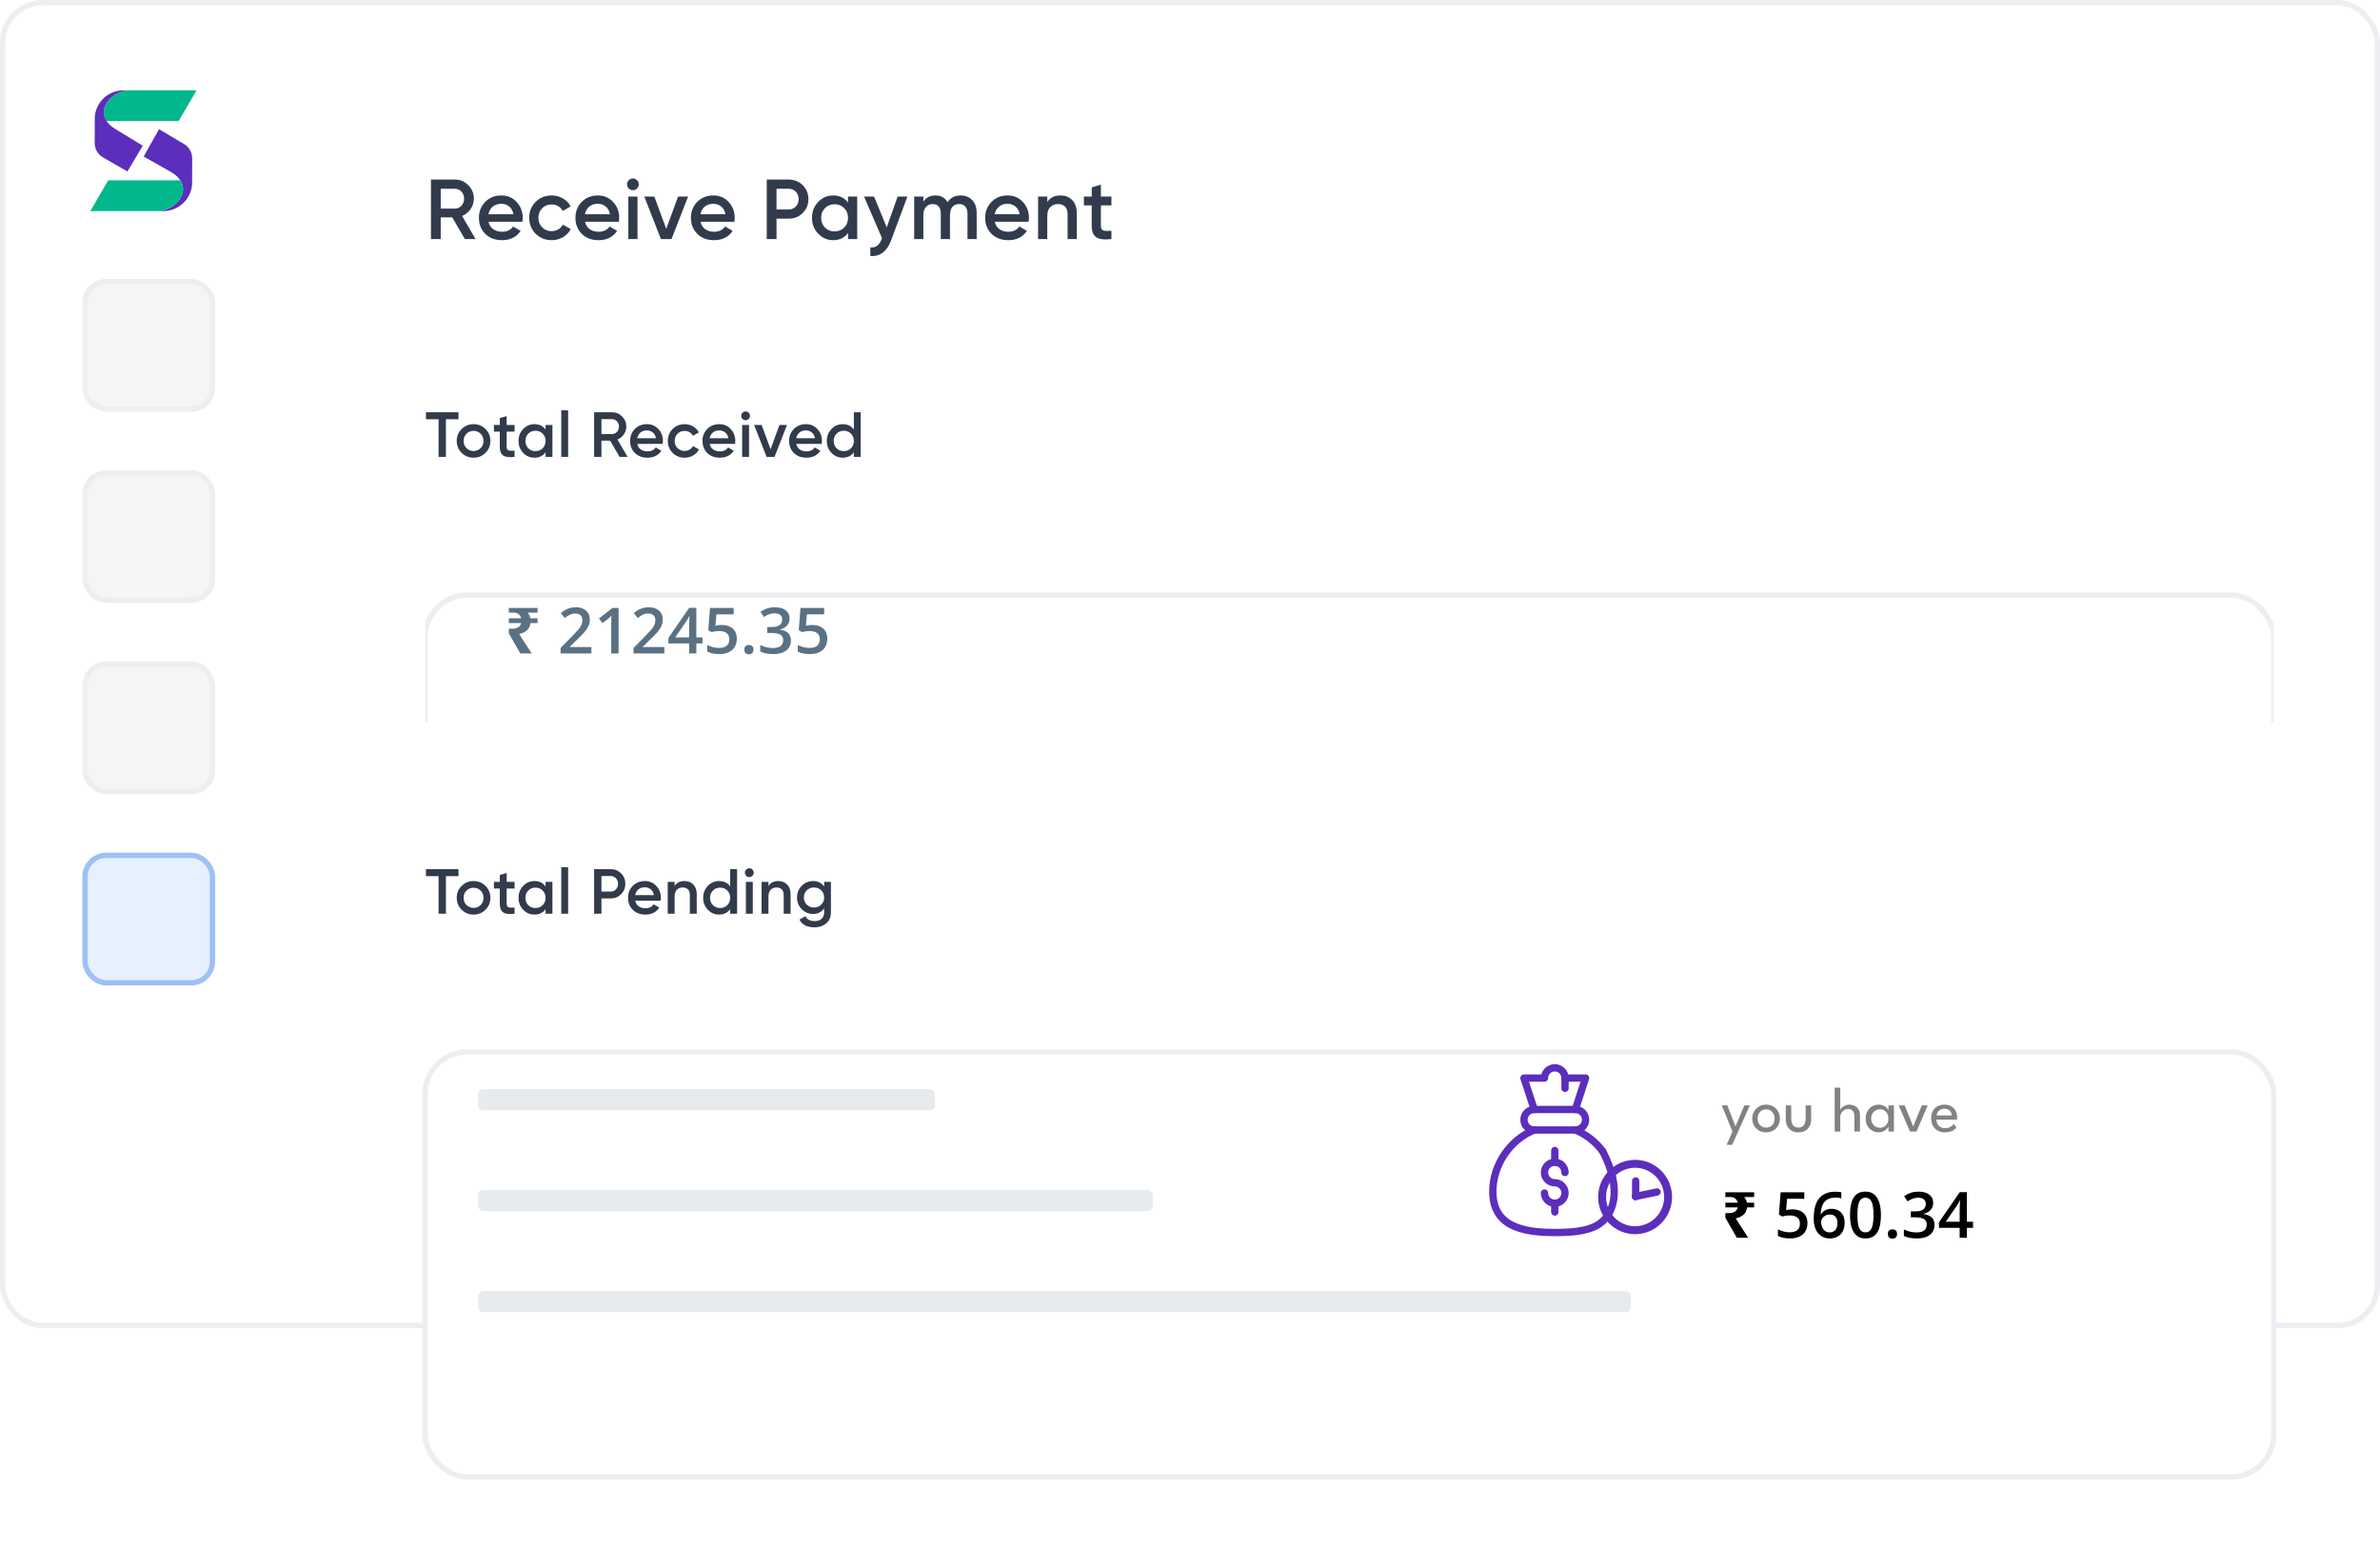 <svg width="448" height="295" viewBox="0 0 448 295" fill="none" xmlns="http://www.w3.org/2000/svg">
    <rect x="0.5" y="0.5" width="447" height="249" rx="7.5" fill="white" stroke="#ECEEF2"/>
    <path d="M87.504 45L85.136 40.92H82.96V45H81.12V33.8H85.6C86.603 33.8 87.451 34.152 88.144 34.856C88.848 35.549 89.2 36.397 89.2 37.4C89.2 38.115 88.992 38.771 88.576 39.368C88.171 39.955 87.637 40.381 86.976 40.648L89.52 45H87.504ZM82.96 35.528V39.272H85.6C86.091 39.272 86.507 39.091 86.848 38.728C87.189 38.365 87.36 37.923 87.36 37.4C87.36 36.877 87.189 36.435 86.848 36.072C86.507 35.709 86.091 35.528 85.6 35.528H82.96ZM91.959 41.736C92.087 42.344 92.38 42.813 92.839 43.144C93.297 43.464 93.857 43.624 94.519 43.624C95.436 43.624 96.124 43.293 96.583 42.632L98.007 43.464C97.217 44.627 96.049 45.208 94.503 45.208C93.201 45.208 92.151 44.813 91.351 44.024C90.551 43.224 90.151 42.216 90.151 41C90.151 39.805 90.545 38.808 91.335 38.008C92.124 37.197 93.137 36.792 94.375 36.792C95.548 36.792 96.508 37.203 97.255 38.024C98.012 38.845 98.391 39.843 98.391 41.016C98.391 41.197 98.369 41.437 98.327 41.736H91.959ZM91.943 40.328H96.647C96.529 39.677 96.257 39.187 95.831 38.856C95.415 38.525 94.924 38.36 94.359 38.36C93.719 38.36 93.185 38.536 92.759 38.888C92.332 39.24 92.06 39.72 91.943 40.328ZM103.84 45.208C102.635 45.208 101.627 44.803 100.816 43.992C100.016 43.181 99.616 42.184 99.616 41C99.616 39.805 100.016 38.808 100.816 38.008C101.627 37.197 102.635 36.792 103.84 36.792C104.619 36.792 105.328 36.979 105.968 37.352C106.608 37.725 107.088 38.227 107.408 38.856L105.92 39.72C105.739 39.336 105.462 39.037 105.088 38.824C104.726 38.6 104.304 38.488 103.824 38.488C103.12 38.488 102.528 38.728 102.048 39.208C101.579 39.688 101.344 40.285 101.344 41C101.344 41.715 101.579 42.312 102.048 42.792C102.528 43.272 103.12 43.512 103.824 43.512C104.294 43.512 104.715 43.4 105.088 43.176C105.472 42.952 105.76 42.653 105.952 42.28L107.44 43.128C107.099 43.768 106.608 44.275 105.968 44.648C105.328 45.021 104.619 45.208 103.84 45.208ZM110.124 41.736C110.252 42.344 110.546 42.813 111.004 43.144C111.463 43.464 112.023 43.624 112.684 43.624C113.602 43.624 114.29 43.293 114.748 42.632L116.172 43.464C115.383 44.627 114.215 45.208 112.668 45.208C111.367 45.208 110.316 44.813 109.516 44.024C108.716 43.224 108.316 42.216 108.316 41C108.316 39.805 108.711 38.808 109.5 38.008C110.29 37.197 111.303 36.792 112.54 36.792C113.714 36.792 114.674 37.203 115.42 38.024C116.178 38.845 116.556 39.843 116.556 41.016C116.556 41.197 116.535 41.437 116.492 41.736H110.124ZM110.108 40.328H114.812C114.695 39.677 114.423 39.187 113.996 38.856C113.58 38.525 113.09 38.36 112.524 38.36C111.884 38.36 111.351 38.536 110.924 38.888C110.498 39.24 110.226 39.72 110.108 40.328ZM119.909 35.48C119.695 35.693 119.439 35.8 119.141 35.8C118.842 35.8 118.581 35.693 118.357 35.48C118.143 35.256 118.037 34.995 118.037 34.696C118.037 34.397 118.143 34.141 118.357 33.928C118.57 33.704 118.831 33.592 119.141 33.592C119.45 33.592 119.711 33.704 119.925 33.928C120.138 34.141 120.245 34.397 120.245 34.696C120.245 34.995 120.133 35.256 119.909 35.48ZM118.277 45V37H120.005V45H118.277ZM127.635 37H129.523L126.403 45H124.403L121.283 37H123.171L125.411 43.08L127.635 37ZM131.865 41.736C131.993 42.344 132.286 42.813 132.745 43.144C133.204 43.464 133.764 43.624 134.425 43.624C135.342 43.624 136.03 43.293 136.489 42.632L137.913 43.464C137.124 44.627 135.956 45.208 134.409 45.208C133.108 45.208 132.057 44.813 131.257 44.024C130.457 43.224 130.057 42.216 130.057 41C130.057 39.805 130.452 38.808 131.241 38.008C132.03 37.197 133.044 36.792 134.281 36.792C135.454 36.792 136.414 37.203 137.161 38.024C137.918 38.845 138.297 39.843 138.297 41.016C138.297 41.197 138.276 41.437 138.233 41.736H131.865ZM131.849 40.328H136.553C136.436 39.677 136.164 39.187 135.737 38.856C135.321 38.525 134.83 38.36 134.265 38.36C133.625 38.36 133.092 38.536 132.665 38.888C132.238 39.24 131.966 39.72 131.849 40.328ZM148.457 33.8C149.513 33.8 150.393 34.152 151.097 34.856C151.812 35.56 152.169 36.435 152.169 37.48C152.169 38.515 151.812 39.389 151.097 40.104C150.393 40.808 149.513 41.16 148.457 41.16H146.169V45H144.329V33.8H148.457ZM148.457 39.432C149.001 39.432 149.449 39.251 149.801 38.888C150.153 38.515 150.329 38.045 150.329 37.48C150.329 36.915 150.153 36.451 149.801 36.088C149.449 35.715 149.001 35.528 148.457 35.528H146.169V39.432H148.457ZM159.628 37H161.356V45H159.628V43.848C158.978 44.755 158.044 45.208 156.828 45.208C155.73 45.208 154.791 44.803 154.012 43.992C153.234 43.171 152.844 42.173 152.844 41C152.844 39.816 153.234 38.819 154.012 38.008C154.791 37.197 155.73 36.792 156.828 36.792C158.044 36.792 158.978 37.24 159.628 38.136V37ZM155.292 42.84C155.772 43.32 156.375 43.56 157.1 43.56C157.826 43.56 158.428 43.32 158.908 42.84C159.388 42.349 159.628 41.736 159.628 41C159.628 40.264 159.388 39.656 158.908 39.176C158.428 38.685 157.826 38.44 157.1 38.44C156.375 38.44 155.772 38.685 155.292 39.176C154.812 39.656 154.572 40.264 154.572 41C154.572 41.736 154.812 42.349 155.292 42.84ZM168.963 37H170.803L167.731 45.256C166.963 47.325 165.661 48.307 163.827 48.2V46.584C164.371 46.616 164.808 46.499 165.139 46.232C165.469 45.976 165.741 45.571 165.955 45.016L166.035 44.856L162.643 37H164.531L166.915 42.808L168.963 37ZM180.819 36.792C181.726 36.792 182.456 37.085 183.011 37.672C183.566 38.259 183.843 39.048 183.843 40.04V45H182.115V40.152C182.115 39.597 181.976 39.171 181.699 38.872C181.422 38.563 181.043 38.408 180.563 38.408C180.03 38.408 179.603 38.584 179.283 38.936C178.974 39.288 178.819 39.816 178.819 40.52V45H177.091V40.152C177.091 39.597 176.958 39.171 176.691 38.872C176.435 38.563 176.067 38.408 175.587 38.408C175.064 38.408 174.638 38.589 174.307 38.952C173.976 39.304 173.811 39.827 173.811 40.52V45H172.083V37H173.811V37.96C174.323 37.181 175.086 36.792 176.099 36.792C177.123 36.792 177.88 37.213 178.371 38.056C178.904 37.213 179.72 36.792 180.819 36.792ZM187.252 41.736C187.38 42.344 187.674 42.813 188.132 43.144C188.591 43.464 189.151 43.624 189.812 43.624C190.73 43.624 191.418 43.293 191.876 42.632L193.3 43.464C192.511 44.627 191.343 45.208 189.796 45.208C188.495 45.208 187.444 44.813 186.644 44.024C185.844 43.224 185.444 42.216 185.444 41C185.444 39.805 185.839 38.808 186.628 38.008C187.418 37.197 188.431 36.792 189.668 36.792C190.842 36.792 191.802 37.203 192.548 38.024C193.306 38.845 193.684 39.843 193.684 41.016C193.684 41.197 193.663 41.437 193.62 41.736H187.252ZM187.236 40.328H191.94C191.823 39.677 191.551 39.187 191.124 38.856C190.708 38.525 190.218 38.36 189.652 38.36C189.012 38.36 188.479 38.536 188.052 38.888C187.626 39.24 187.354 39.72 187.236 40.328ZM199.613 36.792C200.53 36.792 201.272 37.085 201.837 37.672C202.402 38.259 202.685 39.064 202.685 40.088V45H200.957V40.264C200.957 39.667 200.797 39.208 200.477 38.888C200.157 38.568 199.72 38.408 199.165 38.408C198.557 38.408 198.066 38.6 197.693 38.984C197.32 39.357 197.133 39.933 197.133 40.712V45H195.405V37H197.133V38.024C197.656 37.203 198.482 36.792 199.613 36.792ZM209.21 38.664H207.226V42.504C207.226 42.835 207.3 43.075 207.45 43.224C207.599 43.363 207.818 43.443 208.106 43.464C208.404 43.475 208.772 43.469 209.21 43.448V45C207.887 45.16 206.938 45.048 206.362 44.664C205.786 44.269 205.498 43.549 205.498 42.504V38.664H204.026V37H205.498V35.272L207.226 34.76V37H209.21V38.664Z" fill="#323B4B"/>
    <path d="M86.3 77.6V78.92H83.936V86H82.556V78.92H80.18V77.6H86.3ZM89.14 86.156C88.26 86.156 87.512 85.852 86.896 85.244C86.28 84.636 85.972 83.888 85.972 83C85.972 82.112 86.28 81.364 86.896 80.756C87.512 80.148 88.26 79.844 89.14 79.844C90.028 79.844 90.776 80.148 91.384 80.756C92 81.364 92.308 82.112 92.308 83C92.308 83.888 92 84.636 91.384 85.244C90.776 85.852 90.028 86.156 89.14 86.156ZM87.808 84.356C88.168 84.716 88.612 84.896 89.14 84.896C89.668 84.896 90.112 84.716 90.472 84.356C90.832 83.996 91.012 83.544 91.012 83C91.012 82.456 90.832 82.004 90.472 81.644C90.112 81.284 89.668 81.104 89.14 81.104C88.612 81.104 88.168 81.284 87.808 81.644C87.448 82.004 87.268 82.456 87.268 83C87.268 83.544 87.448 83.996 87.808 84.356ZM96.861 81.248H95.373V84.128C95.373 84.376 95.429 84.556 95.541 84.668C95.653 84.772 95.817 84.832 96.033 84.848C96.257 84.856 96.533 84.852 96.861 84.836V86C95.869 86.12 95.157 86.036 94.725 85.748C94.293 85.452 94.077 84.912 94.077 84.128V81.248H92.973V80H94.077V78.704L95.373 78.32V80H96.861V81.248ZM102.692 80H103.988V86H102.692V85.136C102.204 85.816 101.504 86.156 100.592 86.156C99.768 86.156 99.064 85.852 98.48 85.244C97.896 84.628 97.604 83.88 97.604 83C97.604 82.112 97.896 81.364 98.48 80.756C99.064 80.148 99.768 79.844 100.592 79.844C101.504 79.844 102.204 80.18 102.692 80.852V80ZM99.44 84.38C99.8 84.74 100.252 84.92 100.796 84.92C101.34 84.92 101.792 84.74 102.152 84.38C102.512 84.012 102.692 83.552 102.692 83C102.692 82.448 102.512 81.992 102.152 81.632C101.792 81.264 101.34 81.08 100.796 81.08C100.252 81.08 99.8 81.264 99.44 81.632C99.08 81.992 98.9 82.448 98.9 83C98.9 83.552 99.08 84.012 99.44 84.38ZM105.649 86V77.24H106.945V86H105.649ZM116.622 86L114.846 82.94H113.214V86H111.834V77.6H115.194C115.946 77.6 116.582 77.864 117.102 78.392C117.63 78.912 117.894 79.548 117.894 80.3C117.894 80.836 117.738 81.328 117.426 81.776C117.122 82.216 116.722 82.536 116.226 82.736L118.134 86H116.622ZM113.214 78.896V81.704H115.194C115.562 81.704 115.874 81.568 116.13 81.296C116.386 81.024 116.514 80.692 116.514 80.3C116.514 79.908 116.386 79.576 116.13 79.304C115.874 79.032 115.562 78.896 115.194 78.896H113.214ZM119.963 83.552C120.059 84.008 120.279 84.36 120.623 84.608C120.967 84.848 121.387 84.968 121.883 84.968C122.571 84.968 123.087 84.72 123.431 84.224L124.499 84.848C123.907 85.72 123.031 86.156 121.871 86.156C120.895 86.156 120.107 85.86 119.507 85.268C118.907 84.668 118.607 83.912 118.607 83C118.607 82.104 118.903 81.356 119.495 80.756C120.087 80.148 120.847 79.844 121.775 79.844C122.655 79.844 123.375 80.152 123.935 80.768C124.503 81.384 124.787 82.132 124.787 83.012C124.787 83.148 124.771 83.328 124.739 83.552H119.963ZM119.951 82.496H123.479C123.391 82.008 123.187 81.64 122.867 81.392C122.555 81.144 122.187 81.02 121.763 81.02C121.283 81.02 120.883 81.152 120.563 81.416C120.243 81.68 120.039 82.04 119.951 82.496ZM128.874 86.156C127.97 86.156 127.214 85.852 126.606 85.244C126.006 84.636 125.706 83.888 125.706 83C125.706 82.104 126.006 81.356 126.606 80.756C127.214 80.148 127.97 79.844 128.874 79.844C129.458 79.844 129.99 79.984 130.47 80.264C130.95 80.544 131.31 80.92 131.55 81.392L130.434 82.04C130.298 81.752 130.09 81.528 129.81 81.368C129.538 81.2 129.222 81.116 128.862 81.116C128.334 81.116 127.89 81.296 127.53 81.656C127.178 82.016 127.002 82.464 127.002 83C127.002 83.536 127.178 83.984 127.53 84.344C127.89 84.704 128.334 84.884 128.862 84.884C129.214 84.884 129.53 84.8 129.81 84.632C130.098 84.464 130.314 84.24 130.458 83.96L131.574 84.596C131.318 85.076 130.95 85.456 130.47 85.736C129.99 86.016 129.458 86.156 128.874 86.156ZM133.587 83.552C133.683 84.008 133.903 84.36 134.247 84.608C134.591 84.848 135.011 84.968 135.507 84.968C136.195 84.968 136.711 84.72 137.055 84.224L138.123 84.848C137.531 85.72 136.655 86.156 135.495 86.156C134.519 86.156 133.731 85.86 133.131 85.268C132.531 84.668 132.231 83.912 132.231 83C132.231 82.104 132.527 81.356 133.119 80.756C133.711 80.148 134.471 79.844 135.399 79.844C136.279 79.844 136.999 80.152 137.559 80.768C138.127 81.384 138.411 82.132 138.411 83.012C138.411 83.148 138.395 83.328 138.363 83.552H133.587ZM133.575 82.496H137.103C137.015 82.008 136.811 81.64 136.491 81.392C136.179 81.144 135.811 81.02 135.387 81.02C134.907 81.02 134.507 81.152 134.187 81.416C133.867 81.68 133.663 82.04 133.575 82.496ZM140.925 78.86C140.765 79.02 140.573 79.1 140.349 79.1C140.125 79.1 139.929 79.02 139.761 78.86C139.601 78.692 139.521 78.496 139.521 78.272C139.521 78.048 139.601 77.856 139.761 77.696C139.921 77.528 140.117 77.444 140.349 77.444C140.581 77.444 140.777 77.528 140.937 77.696C141.097 77.856 141.177 78.048 141.177 78.272C141.177 78.496 141.093 78.692 140.925 78.86ZM139.701 86V80H140.997V86H139.701ZM146.72 80H148.136L145.796 86H144.296L141.956 80H143.372L145.052 84.56L146.72 80ZM149.892 83.552C149.988 84.008 150.208 84.36 150.552 84.608C150.896 84.848 151.316 84.968 151.812 84.968C152.5 84.968 153.016 84.72 153.36 84.224L154.428 84.848C153.836 85.72 152.96 86.156 151.8 86.156C150.824 86.156 150.036 85.86 149.436 85.268C148.836 84.668 148.536 83.912 148.536 83C148.536 82.104 148.832 81.356 149.424 80.756C150.016 80.148 150.776 79.844 151.704 79.844C152.584 79.844 153.304 80.152 153.864 80.768C154.432 81.384 154.716 82.132 154.716 83.012C154.716 83.148 154.7 83.328 154.668 83.552H149.892ZM149.88 82.496H153.408C153.32 82.008 153.116 81.64 152.796 81.392C152.484 81.144 152.116 81.02 151.692 81.02C151.212 81.02 150.812 81.152 150.492 81.416C150.172 81.68 149.968 82.04 149.88 82.496ZM160.724 77.6H162.02V86H160.724V85.136C160.236 85.816 159.536 86.156 158.624 86.156C157.8 86.156 157.096 85.852 156.512 85.244C155.928 84.628 155.636 83.88 155.636 83C155.636 82.112 155.928 81.364 156.512 80.756C157.096 80.148 157.8 79.844 158.624 79.844C159.536 79.844 160.236 80.18 160.724 80.852V77.6ZM157.472 84.38C157.832 84.74 158.284 84.92 158.828 84.92C159.372 84.92 159.824 84.74 160.184 84.38C160.544 84.012 160.724 83.552 160.724 83C160.724 82.448 160.544 81.992 160.184 81.632C159.824 81.264 159.372 81.08 158.828 81.08C158.284 81.08 157.832 81.264 157.472 81.632C157.112 81.992 156.932 82.448 156.932 83C156.932 83.552 157.112 84.012 157.472 84.38Z" fill="#323B4B"/>
    <path d="M86.3 163.6V164.92H83.936V172H82.556V164.92H80.18V163.6H86.3ZM89.14 172.156C88.26 172.156 87.512 171.852 86.896 171.244C86.28 170.636 85.972 169.888 85.972 169C85.972 168.112 86.28 167.364 86.896 166.756C87.512 166.148 88.26 165.844 89.14 165.844C90.028 165.844 90.776 166.148 91.384 166.756C92 167.364 92.308 168.112 92.308 169C92.308 169.888 92 170.636 91.384 171.244C90.776 171.852 90.028 172.156 89.14 172.156ZM87.808 170.356C88.168 170.716 88.612 170.896 89.14 170.896C89.668 170.896 90.112 170.716 90.472 170.356C90.832 169.996 91.012 169.544 91.012 169C91.012 168.456 90.832 168.004 90.472 167.644C90.112 167.284 89.668 167.104 89.14 167.104C88.612 167.104 88.168 167.284 87.808 167.644C87.448 168.004 87.268 168.456 87.268 169C87.268 169.544 87.448 169.996 87.808 170.356ZM96.861 167.248H95.373V170.128C95.373 170.376 95.429 170.556 95.541 170.668C95.653 170.772 95.817 170.832 96.033 170.848C96.257 170.856 96.533 170.852 96.861 170.836V172C95.869 172.12 95.157 172.036 94.725 171.748C94.293 171.452 94.077 170.912 94.077 170.128V167.248H92.973V166H94.077V164.704L95.373 164.32V166H96.861V167.248ZM102.692 166H103.988V172H102.692V171.136C102.204 171.816 101.504 172.156 100.592 172.156C99.768 172.156 99.064 171.852 98.48 171.244C97.896 170.628 97.604 169.88 97.604 169C97.604 168.112 97.896 167.364 98.48 166.756C99.064 166.148 99.768 165.844 100.592 165.844C101.504 165.844 102.204 166.18 102.692 166.852V166ZM99.44 170.38C99.8 170.74 100.252 170.92 100.796 170.92C101.34 170.92 101.792 170.74 102.152 170.38C102.512 170.012 102.692 169.552 102.692 169C102.692 168.448 102.512 167.992 102.152 167.632C101.792 167.264 101.34 167.08 100.796 167.08C100.252 167.08 99.8 167.264 99.44 167.632C99.08 167.992 98.9 168.448 98.9 169C98.9 169.552 99.08 170.012 99.44 170.38ZM105.649 172V163.24H106.945V172H105.649ZM114.93 163.6C115.722 163.6 116.382 163.864 116.91 164.392C117.446 164.92 117.714 165.576 117.714 166.36C117.714 167.136 117.446 167.792 116.91 168.328C116.382 168.856 115.722 169.12 114.93 169.12H113.214V172H111.834V163.6H114.93ZM114.93 167.824C115.338 167.824 115.674 167.688 115.938 167.416C116.202 167.136 116.334 166.784 116.334 166.36C116.334 165.936 116.202 165.588 115.938 165.316C115.674 165.036 115.338 164.896 114.93 164.896H113.214V167.824H114.93ZM119.576 169.552C119.672 170.008 119.892 170.36 120.236 170.608C120.58 170.848 121 170.968 121.496 170.968C122.184 170.968 122.7 170.72 123.044 170.224L124.112 170.848C123.52 171.72 122.644 172.156 121.484 172.156C120.508 172.156 119.72 171.86 119.12 171.268C118.52 170.668 118.22 169.912 118.22 169C118.22 168.104 118.516 167.356 119.108 166.756C119.7 166.148 120.46 165.844 121.388 165.844C122.268 165.844 122.988 166.152 123.548 166.768C124.116 167.384 124.4 168.132 124.4 169.012C124.4 169.148 124.384 169.328 124.352 169.552H119.576ZM119.564 168.496H123.092C123.004 168.008 122.8 167.64 122.48 167.392C122.168 167.144 121.8 167.02 121.376 167.02C120.896 167.02 120.496 167.152 120.176 167.416C119.856 167.68 119.652 168.04 119.564 168.496ZM128.846 165.844C129.534 165.844 130.09 166.064 130.514 166.504C130.938 166.944 131.15 167.548 131.15 168.316V172H129.854V168.448C129.854 168 129.734 167.656 129.494 167.416C129.254 167.176 128.926 167.056 128.51 167.056C128.054 167.056 127.686 167.2 127.406 167.488C127.126 167.768 126.986 168.2 126.986 168.784V172H125.69V166H126.986V166.768C127.378 166.152 127.998 165.844 128.846 165.844ZM137.448 163.6H138.744V172H137.448V171.136C136.96 171.816 136.26 172.156 135.348 172.156C134.524 172.156 133.82 171.852 133.236 171.244C132.652 170.628 132.36 169.88 132.36 169C132.36 168.112 132.652 167.364 133.236 166.756C133.82 166.148 134.524 165.844 135.348 165.844C136.26 165.844 136.96 166.18 137.448 166.852V163.6ZM134.196 170.38C134.556 170.74 135.008 170.92 135.552 170.92C136.096 170.92 136.548 170.74 136.908 170.38C137.268 170.012 137.448 169.552 137.448 169C137.448 168.448 137.268 167.992 136.908 167.632C136.548 167.264 136.096 167.08 135.552 167.08C135.008 167.08 134.556 167.264 134.196 167.632C133.836 167.992 133.656 168.448 133.656 169C133.656 169.552 133.836 170.012 134.196 170.38ZM141.628 164.86C141.468 165.02 141.276 165.1 141.052 165.1C140.828 165.1 140.632 165.02 140.464 164.86C140.304 164.692 140.224 164.496 140.224 164.272C140.224 164.048 140.304 163.856 140.464 163.696C140.624 163.528 140.82 163.444 141.052 163.444C141.284 163.444 141.48 163.528 141.64 163.696C141.8 163.856 141.88 164.048 141.88 164.272C141.88 164.496 141.796 164.692 141.628 164.86ZM140.404 172V166H141.7V172H140.404ZM146.511 165.844C147.199 165.844 147.755 166.064 148.179 166.504C148.603 166.944 148.815 167.548 148.815 168.316V172H147.519V168.448C147.519 168 147.399 167.656 147.159 167.416C146.919 167.176 146.591 167.056 146.175 167.056C145.719 167.056 145.351 167.2 145.071 167.488C144.791 167.768 144.651 168.2 144.651 168.784V172H143.355V166H144.651V166.768C145.043 166.152 145.663 165.844 146.511 165.844ZM155.137 166H156.409V171.724C156.409 172.636 156.109 173.336 155.509 173.824C154.909 174.312 154.181 174.556 153.325 174.556C151.941 174.556 150.993 174.072 150.481 173.104L151.597 172.456C151.909 173.072 152.493 173.38 153.349 173.38C153.909 173.38 154.345 173.232 154.657 172.936C154.977 172.648 155.137 172.244 155.137 171.724V170.992C154.649 171.688 153.953 172.036 153.049 172.036C152.201 172.036 151.485 171.736 150.901 171.136C150.317 170.528 150.025 169.796 150.025 168.94C150.025 168.084 150.317 167.356 150.901 166.756C151.485 166.148 152.201 165.844 153.049 165.844C153.953 165.844 154.649 166.192 155.137 166.888V166ZM151.861 170.284C152.229 170.644 152.685 170.824 153.229 170.824C153.773 170.824 154.225 170.644 154.585 170.284C154.953 169.924 155.137 169.476 155.137 168.94C155.137 168.404 154.953 167.956 154.585 167.596C154.225 167.236 153.773 167.056 153.229 167.056C152.685 167.056 152.229 167.236 151.861 167.596C151.501 167.956 151.321 168.404 151.321 168.94C151.321 169.476 151.501 169.924 151.861 170.284Z" fill="#323B4B"/>
    <g filter="url(#filter0_d_8523_15617)">
        <rect x="80" y="186" width="348" height="80" rx="8" fill="white"/>
        <rect x="80" y="186" width="348" height="80" rx="8" stroke="#ECEEF2"/>
    </g>
    <path d="M326.676 212.046L328.338 208.074H329.382L326.058 215.496H325.002L326.118 213L324.09 208.074H325.152L326.676 212.046ZM332.453 213.144C331.945 213.144 331.493 213.03 331.097 212.802C330.705 212.574 330.397 212.266 330.173 211.878C329.949 211.486 329.837 211.044 329.837 210.552C329.837 210.06 329.949 209.616 330.173 209.22C330.397 208.824 330.705 208.51 331.097 208.278C331.493 208.046 331.945 207.93 332.453 207.93C332.957 207.93 333.403 208.046 333.791 208.278C334.183 208.51 334.489 208.824 334.709 209.22C334.929 209.616 335.039 210.06 335.039 210.552C335.039 211.044 334.929 211.486 334.709 211.878C334.489 212.266 334.183 212.574 333.791 212.802C333.403 213.03 332.957 213.144 332.453 213.144ZM332.453 212.25C332.773 212.25 333.051 212.176 333.287 212.028C333.527 211.88 333.713 211.678 333.845 211.422C333.977 211.162 334.043 210.87 334.043 210.546C334.043 210.222 333.977 209.93 333.845 209.67C333.713 209.41 333.527 209.204 333.287 209.052C333.051 208.9 332.773 208.824 332.453 208.824C332.129 208.824 331.847 208.9 331.607 209.052C331.367 209.204 331.179 209.41 331.043 209.67C330.911 209.93 330.845 210.222 330.845 210.546C330.845 210.87 330.911 211.162 331.043 211.422C331.179 211.678 331.367 211.88 331.607 212.028C331.847 212.176 332.129 212.25 332.453 212.25ZM337.174 210.558C337.174 211.074 337.284 211.486 337.504 211.794C337.728 212.098 338.07 212.25 338.53 212.25C338.994 212.25 339.336 212.098 339.556 211.794C339.776 211.486 339.886 211.074 339.886 210.558V208.074H340.918V210.702C340.918 211.182 340.824 211.606 340.636 211.974C340.452 212.342 340.182 212.63 339.826 212.838C339.474 213.042 339.042 213.144 338.53 213.144C338.022 213.144 337.59 213.042 337.234 212.838C336.882 212.63 336.612 212.342 336.424 211.974C336.24 211.606 336.148 211.182 336.148 210.702V208.074H337.174V210.558ZM348.115 207.93C348.439 207.93 348.753 207.998 349.057 208.134C349.365 208.27 349.617 208.486 349.813 208.782C350.013 209.074 350.113 209.456 350.113 209.928V213H349.057V210.132C349.057 209.644 348.945 209.29 348.721 209.07C348.501 208.846 348.211 208.734 347.851 208.734C347.611 208.734 347.381 208.802 347.161 208.938C346.941 209.07 346.759 209.254 346.615 209.49C346.475 209.722 346.405 209.986 346.405 210.282V213H345.349V204.744H346.405V208.95C346.441 208.814 346.537 208.666 346.693 208.506C346.853 208.346 347.057 208.21 347.305 208.098C347.553 207.986 347.823 207.93 348.115 207.93ZM355.485 213V212.04C355.453 212.14 355.359 212.278 355.203 212.454C355.051 212.63 354.841 212.79 354.573 212.934C354.309 213.074 353.997 213.144 353.637 213.144C353.181 213.144 352.767 213.036 352.395 212.82C352.027 212.604 351.733 212.302 351.513 211.914C351.297 211.522 351.189 211.064 351.189 210.54C351.189 210.016 351.297 209.56 351.513 209.172C351.733 208.78 352.027 208.476 352.395 208.26C352.767 208.04 353.181 207.93 353.637 207.93C353.993 207.93 354.301 207.994 354.561 208.122C354.825 208.25 355.035 208.398 355.191 208.566C355.351 208.734 355.445 208.878 355.473 208.998V208.074H356.505V213H355.485ZM352.221 210.54C352.221 210.896 352.299 211.204 352.455 211.464C352.611 211.724 352.813 211.926 353.061 212.07C353.313 212.21 353.581 212.28 353.865 212.28C354.169 212.28 354.441 212.208 354.681 212.064C354.921 211.92 355.111 211.718 355.251 211.458C355.391 211.194 355.461 210.888 355.461 210.54C355.461 210.192 355.391 209.888 355.251 209.628C355.111 209.364 354.921 209.16 354.681 209.016C354.441 208.868 354.169 208.794 353.865 208.794C353.581 208.794 353.313 208.866 353.061 209.01C352.813 209.154 352.611 209.356 352.455 209.616C352.299 209.876 352.221 210.184 352.221 210.54ZM357.408 208.074H358.53L360.138 212.034L361.746 208.074H362.862L360.756 213H359.526L357.408 208.074ZM364.495 210.75C364.499 211.046 364.563 211.316 364.687 211.56C364.811 211.804 364.995 211.998 365.239 212.142C365.487 212.286 365.791 212.358 366.151 212.358C366.455 212.358 366.713 212.314 366.925 212.226C367.141 212.134 367.317 212.026 367.453 211.902C367.589 211.774 367.687 211.66 367.747 211.56L368.257 212.19C368.125 212.382 367.963 212.55 367.771 212.694C367.583 212.838 367.353 212.948 367.081 213.024C366.809 213.104 366.477 213.144 366.085 213.144C365.557 213.144 365.099 213.032 364.711 212.808C364.327 212.58 364.031 212.266 363.823 211.866C363.615 211.462 363.511 211 363.511 210.48C363.511 210 363.609 209.568 363.805 209.184C364.001 208.796 364.285 208.49 364.657 208.266C365.033 208.042 365.485 207.93 366.013 207.93C366.497 207.93 366.917 208.032 367.273 208.236C367.633 208.436 367.911 208.72 368.107 209.088C368.307 209.456 368.407 209.896 368.407 210.408C368.407 210.44 368.405 210.498 368.401 210.582C368.397 210.662 368.393 210.718 368.389 210.75H364.495ZM367.411 209.964C367.407 209.8 367.359 209.62 367.267 209.424C367.179 209.228 367.035 209.06 366.835 208.92C366.635 208.78 366.365 208.71 366.025 208.71C365.673 208.71 365.389 208.778 365.173 208.914C364.961 209.05 364.805 209.216 364.705 209.412C364.605 209.604 364.547 209.788 364.531 209.964H367.411Z" fill="#828282"/>
    <path d="M296.529 212.706H288.796C287.729 212.706 286.863 211.842 286.863 210.776C286.863 209.71 287.729 208.847 288.796 208.847H296.529C297.597 208.847 298.462 209.71 298.462 210.776C298.462 211.842 297.597 212.706 296.529 212.706Z" stroke="#5B2EBC" stroke-width="1.377" stroke-linecap="round" stroke-linejoin="round"/>
    <path d="M296.527 212.705C298.558 213.51 300.329 214.917 301.662 216.682" stroke="#5B2EBC" stroke-width="1.377" stroke-linecap="round" stroke-linejoin="round"/>
    <path d="M288.797 212.704C284.292 214.489 281 219.241 281 224.281C281 230.675 286.258 231.999 292.663 231.999C295.689 231.999 298.491 231.798 300.508 230.719C303.715 229.004 305.551 224.059 301.664 216.681" stroke="#5B2EBC" stroke-width="1.377" stroke-linecap="round" stroke-linejoin="round"/>
    <path d="M294.598 202.93H298.464L296.531 208.847" stroke="#5B2EBC" stroke-width="1.377" stroke-linecap="round" stroke-linejoin="round"/>
    <path d="M288.796 208.846L286.863 202.929H290.73C290.73 201.864 291.595 201 292.663 201C293.73 201 294.596 201.864 294.596 202.929V204.859" stroke="#5B2EBC" stroke-width="1.377" stroke-linecap="round" stroke-linejoin="round"/>
    <path d="M294.593 220.706C294.593 219.64 293.727 218.776 292.66 218.776C291.592 218.776 290.727 219.64 290.727 220.706C290.727 221.771 291.592 222.635 292.66 222.635C293.727 222.635 294.593 223.499 294.593 224.565C294.593 225.63 293.727 226.494 292.66 226.494C291.592 226.494 290.727 225.63 290.727 224.565" stroke="#5B2EBC" stroke-width="1.377" stroke-linecap="round" stroke-linejoin="round"/>
    <path d="M292.666 216.564V218.777" stroke="#5B2EBC" stroke-width="1.377" stroke-linecap="round" stroke-linejoin="round"/>
    <path d="M292.666 226.494V228.141" stroke="#5B2EBC" stroke-width="1.377" stroke-linecap="round" stroke-linejoin="round"/>
    <path d="M307.784 219.067C311.213 219.067 313.996 221.868 313.996 225.317C313.996 228.767 311.213 231.567 307.784 231.567C304.356 231.567 301.572 228.767 301.572 225.317C301.572 221.868 304.356 219.067 307.784 219.067Z" stroke="#5B2EBC" stroke-width="1.493" stroke-linecap="round"/>
    <path d="M307.887 225.242C307.887 225.242 307.887 222.715 307.887 222.291" stroke="#5B2EBC" stroke-width="1.376" stroke-linecap="round" stroke-linejoin="round"/>
    <path d="M307.846 225.219C307.846 225.219 311.326 224.492 311.91 224.37" stroke="#5B2EBC" stroke-width="1.376" stroke-linecap="round" stroke-linejoin="round"/>
    <rect opacity="0.1" x="90" y="224" width="127" height="4" rx="1" fill="#183B56"/>
    <rect opacity="0.1" x="90" y="205" width="86" height="4" rx="1" fill="#183B56"/>
    <rect opacity="0.1" x="90" y="243" width="217" height="4" rx="1" fill="#183B56"/>
    <g clip-path="url(#clip0_8523_15617)">
        <g filter="url(#filter1_d_8523_15617)">
            <rect x="80" y="100" width="348" height="36" rx="8" fill="white"/>
            <rect x="80" y="100" width="348" height="36" rx="8" stroke="#ECEEF2"/>
        </g>
        <path d="M97.94 123L95.78 119.232V118.344H96.5C96.788 118.344 97.04 118.304 97.256 118.224C97.48 118.136 97.664 118.012 97.808 117.852C97.96 117.692 98.064 117.5 98.12 117.276H95.78V116.388H98.108C98.06 116.18 97.976 115.996 97.856 115.836C97.744 115.676 97.592 115.552 97.4 115.464C97.216 115.368 96.992 115.32 96.728 115.32H95.78V114.432H101.192V115.32H99.308C99.444 115.472 99.556 115.636 99.644 115.812C99.74 115.988 99.804 116.18 99.836 116.388H101.192V117.276H99.86C99.78 117.868 99.552 118.332 99.176 118.668C98.8 118.996 98.316 119.22 97.724 119.34L100.076 123H97.94ZM111.324 123H105.523V121.963L107.744 119.713C108.174 119.275 108.527 118.898 108.805 118.582C109.082 118.262 109.287 117.959 109.42 117.674C109.557 117.389 109.625 117.078 109.625 116.742C109.625 116.328 109.506 116.016 109.268 115.805C109.029 115.59 108.715 115.482 108.324 115.482C107.953 115.482 107.609 115.557 107.293 115.705C106.98 115.85 106.656 116.057 106.32 116.326L105.564 115.418C105.803 115.215 106.057 115.029 106.326 114.861C106.6 114.693 106.904 114.561 107.24 114.463C107.576 114.361 107.959 114.311 108.389 114.311C108.932 114.311 109.4 114.408 109.795 114.604C110.189 114.795 110.492 115.062 110.703 115.406C110.918 115.75 111.025 116.15 111.025 116.607C111.025 117.068 110.934 117.494 110.75 117.885C110.566 118.275 110.305 118.662 109.965 119.045C109.625 119.424 109.221 119.836 108.752 120.281L107.27 121.729V121.793H111.324V123ZM116.439 123H115.057V117.486C115.057 117.303 115.059 117.119 115.062 116.936C115.066 116.752 115.07 116.572 115.074 116.396C115.082 116.221 115.092 116.053 115.104 115.893C115.021 115.982 114.92 116.08 114.799 116.186C114.682 116.291 114.557 116.4 114.424 116.514L113.439 117.299L112.748 116.426L115.291 114.434H116.439V123ZM125.059 123H119.258V121.963L121.479 119.713C121.908 119.275 122.262 118.898 122.539 118.582C122.816 118.262 123.021 117.959 123.154 117.674C123.291 117.389 123.359 117.078 123.359 116.742C123.359 116.328 123.24 116.016 123.002 115.805C122.764 115.59 122.449 115.482 122.059 115.482C121.688 115.482 121.344 115.557 121.027 115.705C120.715 115.85 120.391 116.057 120.055 116.326L119.299 115.418C119.537 115.215 119.791 115.029 120.061 114.861C120.334 114.693 120.639 114.561 120.975 114.463C121.311 114.361 121.693 114.311 122.123 114.311C122.666 114.311 123.135 114.408 123.529 114.604C123.924 114.795 124.227 115.062 124.438 115.406C124.652 115.75 124.76 116.15 124.76 116.607C124.76 117.068 124.668 117.494 124.484 117.885C124.301 118.275 124.039 118.662 123.699 119.045C123.359 119.424 122.955 119.836 122.486 120.281L121.004 121.729V121.793H125.059V123ZM132.236 121.119H131.076V123H129.717V121.119H125.82V120.076L129.734 114.41H131.076V119.977H132.236V121.119ZM129.717 119.977V117.85C129.717 117.674 129.719 117.496 129.723 117.316C129.73 117.133 129.738 116.957 129.746 116.789C129.754 116.621 129.762 116.467 129.77 116.326C129.777 116.182 129.783 116.062 129.787 115.969H129.74C129.666 116.125 129.584 116.285 129.494 116.449C129.404 116.609 129.309 116.766 129.207 116.918L127.098 119.977H129.717ZM135.904 117.645C136.455 117.645 136.939 117.744 137.357 117.943C137.779 118.139 138.107 118.428 138.342 118.811C138.576 119.189 138.693 119.654 138.693 120.205C138.693 120.807 138.566 121.326 138.312 121.764C138.059 122.197 137.686 122.531 137.193 122.766C136.701 123 136.102 123.117 135.395 123.117C134.945 123.117 134.525 123.078 134.135 123C133.748 122.922 133.414 122.805 133.133 122.648V121.406C133.426 121.57 133.777 121.705 134.188 121.811C134.598 121.912 134.99 121.963 135.365 121.963C135.764 121.963 136.105 121.904 136.391 121.787C136.676 121.67 136.895 121.49 137.047 121.248C137.203 121.006 137.281 120.699 137.281 120.328C137.281 119.836 137.123 119.457 136.807 119.191C136.494 118.922 136.004 118.787 135.336 118.787C135.102 118.787 134.852 118.809 134.586 118.852C134.324 118.891 134.105 118.934 133.93 118.98L133.326 118.623L133.648 114.434H138.102V115.646H134.861L134.674 117.779C134.814 117.748 134.982 117.719 135.178 117.691C135.373 117.66 135.615 117.645 135.904 117.645ZM140.105 122.273C140.105 121.953 140.188 121.729 140.352 121.6C140.52 121.467 140.723 121.4 140.961 121.4C141.199 121.4 141.402 121.467 141.57 121.6C141.742 121.729 141.828 121.953 141.828 122.273C141.828 122.586 141.742 122.812 141.57 122.953C141.402 123.09 141.199 123.158 140.961 123.158C140.723 123.158 140.52 123.09 140.352 122.953C140.188 122.812 140.105 122.586 140.105 122.273ZM148.625 116.391C148.625 116.777 148.547 117.113 148.391 117.398C148.234 117.684 148.02 117.918 147.746 118.102C147.477 118.281 147.164 118.41 146.809 118.488V118.529C147.492 118.615 148.008 118.83 148.355 119.174C148.707 119.518 148.883 119.973 148.883 120.539C148.883 121.035 148.764 121.479 148.525 121.869C148.287 122.256 147.922 122.561 147.43 122.783C146.938 123.006 146.305 123.117 145.531 123.117C145.066 123.117 144.635 123.08 144.236 123.006C143.842 122.932 143.467 122.812 143.111 122.648V121.424C143.475 121.604 143.861 121.742 144.271 121.84C144.682 121.938 145.07 121.986 145.438 121.986C146.152 121.986 146.662 121.854 146.967 121.588C147.271 121.318 147.424 120.947 147.424 120.475C147.424 120.17 147.344 119.92 147.184 119.725C147.027 119.529 146.783 119.383 146.451 119.285C146.123 119.188 145.699 119.139 145.18 119.139H144.424V118.031H145.186C145.682 118.031 146.08 117.973 146.381 117.855C146.682 117.734 146.898 117.568 147.031 117.357C147.168 117.146 147.236 116.9 147.236 116.619C147.236 116.252 147.117 115.967 146.879 115.764C146.641 115.557 146.287 115.453 145.818 115.453C145.529 115.453 145.266 115.486 145.027 115.553C144.793 115.619 144.576 115.703 144.377 115.805C144.178 115.906 143.988 116.016 143.809 116.133L143.146 115.178C143.471 114.936 143.857 114.73 144.307 114.562C144.756 114.395 145.279 114.311 145.877 114.311C146.756 114.311 147.434 114.5 147.91 114.879C148.387 115.254 148.625 115.758 148.625 116.391ZM152.932 117.645C153.482 117.645 153.967 117.744 154.385 117.943C154.807 118.139 155.135 118.428 155.369 118.811C155.604 119.189 155.721 119.654 155.721 120.205C155.721 120.807 155.594 121.326 155.34 121.764C155.086 122.197 154.713 122.531 154.221 122.766C153.729 123 153.129 123.117 152.422 123.117C151.973 123.117 151.553 123.078 151.162 123C150.775 122.922 150.441 122.805 150.16 122.648V121.406C150.453 121.57 150.805 121.705 151.215 121.811C151.625 121.912 152.018 121.963 152.393 121.963C152.791 121.963 153.133 121.904 153.418 121.787C153.703 121.67 153.922 121.49 154.074 121.248C154.23 121.006 154.309 120.699 154.309 120.328C154.309 119.836 154.15 119.457 153.834 119.191C153.521 118.922 153.031 118.787 152.363 118.787C152.129 118.787 151.879 118.809 151.613 118.852C151.352 118.891 151.133 118.934 150.957 118.98L150.354 118.623L150.676 114.434H155.129V115.646H151.889L151.701 117.779C151.842 117.748 152.01 117.719 152.205 117.691C152.4 117.66 152.643 117.645 152.932 117.645Z" fill="#5A7184"/>
    </g>
    <path d="M326.94 233L324.78 229.232V228.344H325.5C325.788 228.344 326.04 228.304 326.256 228.224C326.48 228.136 326.664 228.012 326.808 227.852C326.96 227.692 327.064 227.5 327.12 227.276H324.78V226.388H327.108C327.06 226.18 326.976 225.996 326.856 225.836C326.744 225.676 326.592 225.552 326.4 225.464C326.216 225.368 325.992 225.32 325.728 225.32H324.78V224.432H330.192V225.32H328.308C328.444 225.472 328.556 225.636 328.644 225.812C328.74 225.988 328.804 226.18 328.836 226.388H330.192V227.276H328.86C328.78 227.868 328.552 228.332 328.176 228.668C327.8 228.996 327.316 229.22 326.724 229.34L329.076 233H326.94ZM337.436 227.645C337.986 227.645 338.471 227.744 338.889 227.943C339.311 228.139 339.639 228.428 339.873 228.811C340.107 229.189 340.225 229.654 340.225 230.205C340.225 230.807 340.098 231.326 339.844 231.764C339.59 232.197 339.217 232.531 338.725 232.766C338.232 233 337.633 233.117 336.926 233.117C336.477 233.117 336.057 233.078 335.666 233C335.279 232.922 334.945 232.805 334.664 232.648V231.406C334.957 231.57 335.309 231.705 335.719 231.811C336.129 231.912 336.521 231.963 336.896 231.963C337.295 231.963 337.637 231.904 337.922 231.787C338.207 231.67 338.426 231.49 338.578 231.248C338.734 231.006 338.812 230.699 338.812 230.328C338.812 229.836 338.654 229.457 338.338 229.191C338.025 228.922 337.535 228.787 336.867 228.787C336.633 228.787 336.383 228.809 336.117 228.852C335.855 228.891 335.637 228.934 335.461 228.98L334.857 228.623L335.18 224.434H339.633V225.646H336.393L336.205 227.779C336.346 227.748 336.514 227.719 336.709 227.691C336.904 227.66 337.146 227.645 337.436 227.645ZM341.402 229.35C341.402 228.846 341.438 228.35 341.508 227.861C341.582 227.373 341.707 226.916 341.883 226.49C342.059 226.064 342.301 225.689 342.609 225.365C342.922 225.041 343.314 224.787 343.787 224.604C344.26 224.416 344.828 224.322 345.492 224.322C345.664 224.322 345.857 224.33 346.072 224.346C346.287 224.361 346.465 224.387 346.605 224.422V225.564C346.453 225.521 346.285 225.488 346.102 225.465C345.922 225.441 345.742 225.43 345.562 225.43C344.844 225.43 344.283 225.566 343.881 225.84C343.479 226.109 343.191 226.48 343.02 226.953C342.848 227.422 342.748 227.959 342.721 228.564H342.791C342.908 228.369 343.055 228.195 343.23 228.043C343.406 227.891 343.621 227.77 343.875 227.68C344.129 227.586 344.424 227.539 344.76 227.539C345.26 227.539 345.695 227.645 346.066 227.855C346.438 228.062 346.723 228.363 346.922 228.758C347.125 229.152 347.227 229.631 347.227 230.193C347.227 230.799 347.111 231.32 346.881 231.758C346.654 232.195 346.33 232.531 345.908 232.766C345.49 233 344.992 233.117 344.414 233.117C343.988 233.117 343.592 233.039 343.225 232.883C342.861 232.727 342.543 232.492 342.27 232.18C341.996 231.867 341.783 231.477 341.631 231.008C341.479 230.535 341.402 229.982 341.402 229.35ZM344.391 231.98C344.836 231.98 345.193 231.836 345.463 231.547C345.736 231.254 345.873 230.807 345.873 230.205C345.873 229.717 345.752 229.33 345.51 229.045C345.271 228.76 344.912 228.617 344.432 228.617C344.104 228.617 343.816 228.688 343.57 228.828C343.324 228.969 343.133 229.146 342.996 229.361C342.863 229.576 342.797 229.795 342.797 230.018C342.797 230.244 342.83 230.473 342.896 230.703C342.963 230.934 343.062 231.146 343.195 231.342C343.328 231.533 343.494 231.688 343.693 231.805C343.893 231.922 344.125 231.98 344.391 231.98ZM354.059 228.711C354.059 229.402 354.004 230.021 353.895 230.568C353.789 231.111 353.621 231.572 353.391 231.951C353.16 232.33 352.859 232.619 352.488 232.818C352.117 233.018 351.668 233.117 351.141 233.117C350.48 233.117 349.936 232.943 349.506 232.596C349.076 232.244 348.758 231.74 348.551 231.084C348.344 230.424 348.24 229.633 348.24 228.711C348.24 227.789 348.334 227 348.521 226.344C348.713 225.684 349.021 225.178 349.447 224.826C349.873 224.475 350.438 224.299 351.141 224.299C351.805 224.299 352.352 224.475 352.781 224.826C353.215 225.174 353.535 225.678 353.742 226.338C353.953 226.994 354.059 227.785 354.059 228.711ZM349.629 228.711C349.629 229.434 349.676 230.037 349.77 230.521C349.867 231.006 350.027 231.369 350.25 231.611C350.473 231.85 350.77 231.969 351.141 231.969C351.512 231.969 351.809 231.85 352.031 231.611C352.254 231.373 352.414 231.012 352.512 230.527C352.613 230.043 352.664 229.438 352.664 228.711C352.664 227.992 352.615 227.391 352.518 226.906C352.42 226.422 352.26 226.059 352.037 225.816C351.814 225.57 351.516 225.447 351.141 225.447C350.766 225.447 350.467 225.57 350.244 225.816C350.025 226.059 349.867 226.422 349.77 226.906C349.676 227.391 349.629 227.992 349.629 228.711ZM355.371 232.273C355.371 231.953 355.453 231.729 355.617 231.6C355.785 231.467 355.988 231.4 356.227 231.4C356.465 231.4 356.668 231.467 356.836 231.6C357.008 231.729 357.094 231.953 357.094 232.273C357.094 232.586 357.008 232.812 356.836 232.953C356.668 233.09 356.465 233.158 356.227 233.158C355.988 233.158 355.785 233.09 355.617 232.953C355.453 232.812 355.371 232.586 355.371 232.273ZM363.891 226.391C363.891 226.777 363.812 227.113 363.656 227.398C363.5 227.684 363.285 227.918 363.012 228.102C362.742 228.281 362.43 228.41 362.074 228.488V228.529C362.758 228.615 363.273 228.83 363.621 229.174C363.973 229.518 364.148 229.973 364.148 230.539C364.148 231.035 364.029 231.479 363.791 231.869C363.553 232.256 363.188 232.561 362.695 232.783C362.203 233.006 361.57 233.117 360.797 233.117C360.332 233.117 359.9 233.08 359.502 233.006C359.107 232.932 358.732 232.812 358.377 232.648V231.424C358.74 231.604 359.127 231.742 359.537 231.84C359.947 231.938 360.336 231.986 360.703 231.986C361.418 231.986 361.928 231.854 362.232 231.588C362.537 231.318 362.689 230.947 362.689 230.475C362.689 230.17 362.609 229.92 362.449 229.725C362.293 229.529 362.049 229.383 361.717 229.285C361.389 229.188 360.965 229.139 360.445 229.139H359.689V228.031H360.451C360.947 228.031 361.346 227.973 361.646 227.855C361.947 227.734 362.164 227.568 362.297 227.357C362.434 227.146 362.502 226.9 362.502 226.619C362.502 226.252 362.383 225.967 362.145 225.764C361.906 225.557 361.553 225.453 361.084 225.453C360.795 225.453 360.531 225.486 360.293 225.553C360.059 225.619 359.842 225.703 359.643 225.805C359.443 225.906 359.254 226.016 359.074 226.133L358.412 225.178C358.736 224.936 359.123 224.73 359.572 224.562C360.021 224.395 360.545 224.311 361.143 224.311C362.021 224.311 362.699 224.5 363.176 224.879C363.652 225.254 363.891 225.758 363.891 226.391ZM371.396 231.119H370.236V233H368.877V231.119H364.98V230.076L368.895 224.41H370.236V229.977H371.396V231.119ZM368.877 229.977V227.85C368.877 227.674 368.879 227.496 368.883 227.316C368.891 227.133 368.898 226.957 368.906 226.789C368.914 226.621 368.922 226.467 368.93 226.326C368.938 226.182 368.943 226.062 368.947 225.969H368.9C368.826 226.125 368.744 226.285 368.654 226.449C368.564 226.609 368.469 226.766 368.367 226.918L366.258 229.977H368.877Z" fill="black"/>
    <rect x="16" y="53" width="24" height="24" rx="4" fill="#F5F5F5" stroke="#ECEEF2"/>
    <rect x="16" y="89" width="24" height="24" rx="4" fill="#F5F5F5" stroke="#ECEEF2"/>
    <rect x="16" y="125" width="24" height="24" rx="4" fill="#F5F5F5" stroke="#ECEEF2"/>
    <rect x="16" y="161" width="24" height="24" rx="4" fill="#E6F0FF" stroke="#9DC1F6"/>
    <path d="M37 17L33.632 22.784H20.066C19.809 22.394 19.613 21.934 19.562 21.41C19.489 20.649 19.733 19.847 20.228 19.139C21.216 17.84 22.777 17 24.531 17H37Z" fill="#00B88B"/>
    <path d="M29.904 39.724H29.904L30.335 39.727L29.904 39.724ZM32.149 32.355C32.148 32.357 32.147 32.359 32.145 32.361C32.28 32.431 33.297 32.978 33.934 33.945C34.192 34.336 34.388 34.795 34.438 35.32C34.511 36.081 34.267 36.882 33.772 37.591V37.591C32.783 38.889 31.223 39.729 29.469 39.729H30.763H30.766C33.62 39.729 35.963 37.507 36.161 34.703L36.163 33.945L36.176 29.784C36.176 28.69 35.59 27.668 34.646 27.115L29.933 24.32L27.044 29.465L32.149 32.355Z" fill="#5B2EBC"/>
    <path d="M21.851 24.374C21.852 24.372 21.853 24.37 21.855 24.368C21.72 24.298 20.703 23.751 20.066 22.784C19.808 22.393 19.613 21.934 19.562 21.41C19.489 20.649 19.733 19.848 20.228 19.139V19.139C21.217 17.841 22.777 17 24.531 17H23.237H23.234C20.38 17 18.037 19.223 17.839 22.027L17.837 22.784L17.824 26.946C17.824 28.04 18.41 29.062 19.354 29.614L23.989 32.272L26.879 27.429L21.851 24.374Z" fill="#5B2EBC"/>
    <path d="M17 39.73L20.368 33.946H33.934C34.191 34.336 34.387 34.795 34.438 35.319C34.511 36.081 34.267 36.883 33.772 37.59C32.783 38.889 31.223 39.73 29.469 39.73H17Z" fill="#00B88B"/>
    <defs>
        <filter id="filter0_d_8523_15617" x="63.5" y="181.5" width="381" height="113" filterUnits="userSpaceOnUse" color-interpolation-filters="sRGB">
            <feFlood flood-opacity="0" result="BackgroundImageFix"/>
            <feColorMatrix in="SourceAlpha" type="matrix" values="0 0 0 0 0 0 0 0 0 0 0 0 0 0 0 0 0 0 127 0" result="hardAlpha"/>
            <feOffset dy="12"/>
            <feGaussianBlur stdDeviation="8"/>
            <feColorMatrix type="matrix" values="0 0 0 0 0 0 0 0 0 0 0 0 0 0 0 0 0 0 0.08 0"/>
            <feBlend mode="normal" in2="BackgroundImageFix" result="effect1_dropShadow_8523_15617"/>
            <feBlend mode="normal" in="SourceGraphic" in2="effect1_dropShadow_8523_15617" result="shape"/>
        </filter>
        <filter id="filter1_d_8523_15617" x="63.5" y="95.5" width="381" height="69" filterUnits="userSpaceOnUse" color-interpolation-filters="sRGB">
            <feFlood flood-opacity="0" result="BackgroundImageFix"/>
            <feColorMatrix in="SourceAlpha" type="matrix" values="0 0 0 0 0 0 0 0 0 0 0 0 0 0 0 0 0 0 127 0" result="hardAlpha"/>
            <feOffset dy="12"/>
            <feGaussianBlur stdDeviation="8"/>
            <feColorMatrix type="matrix" values="0 0 0 0 0 0 0 0 0 0 0 0 0 0 0 0 0 0 0.08 0"/>
            <feBlend mode="normal" in2="BackgroundImageFix" result="effect1_dropShadow_8523_15617"/>
            <feBlend mode="normal" in="SourceGraphic" in2="effect1_dropShadow_8523_15617" result="shape"/>
        </filter>
        <clipPath id="clip0_8523_15617">
            <rect width="348" height="36" fill="white" transform="translate(80 100)"/>
        </clipPath>
    </defs>
</svg>
